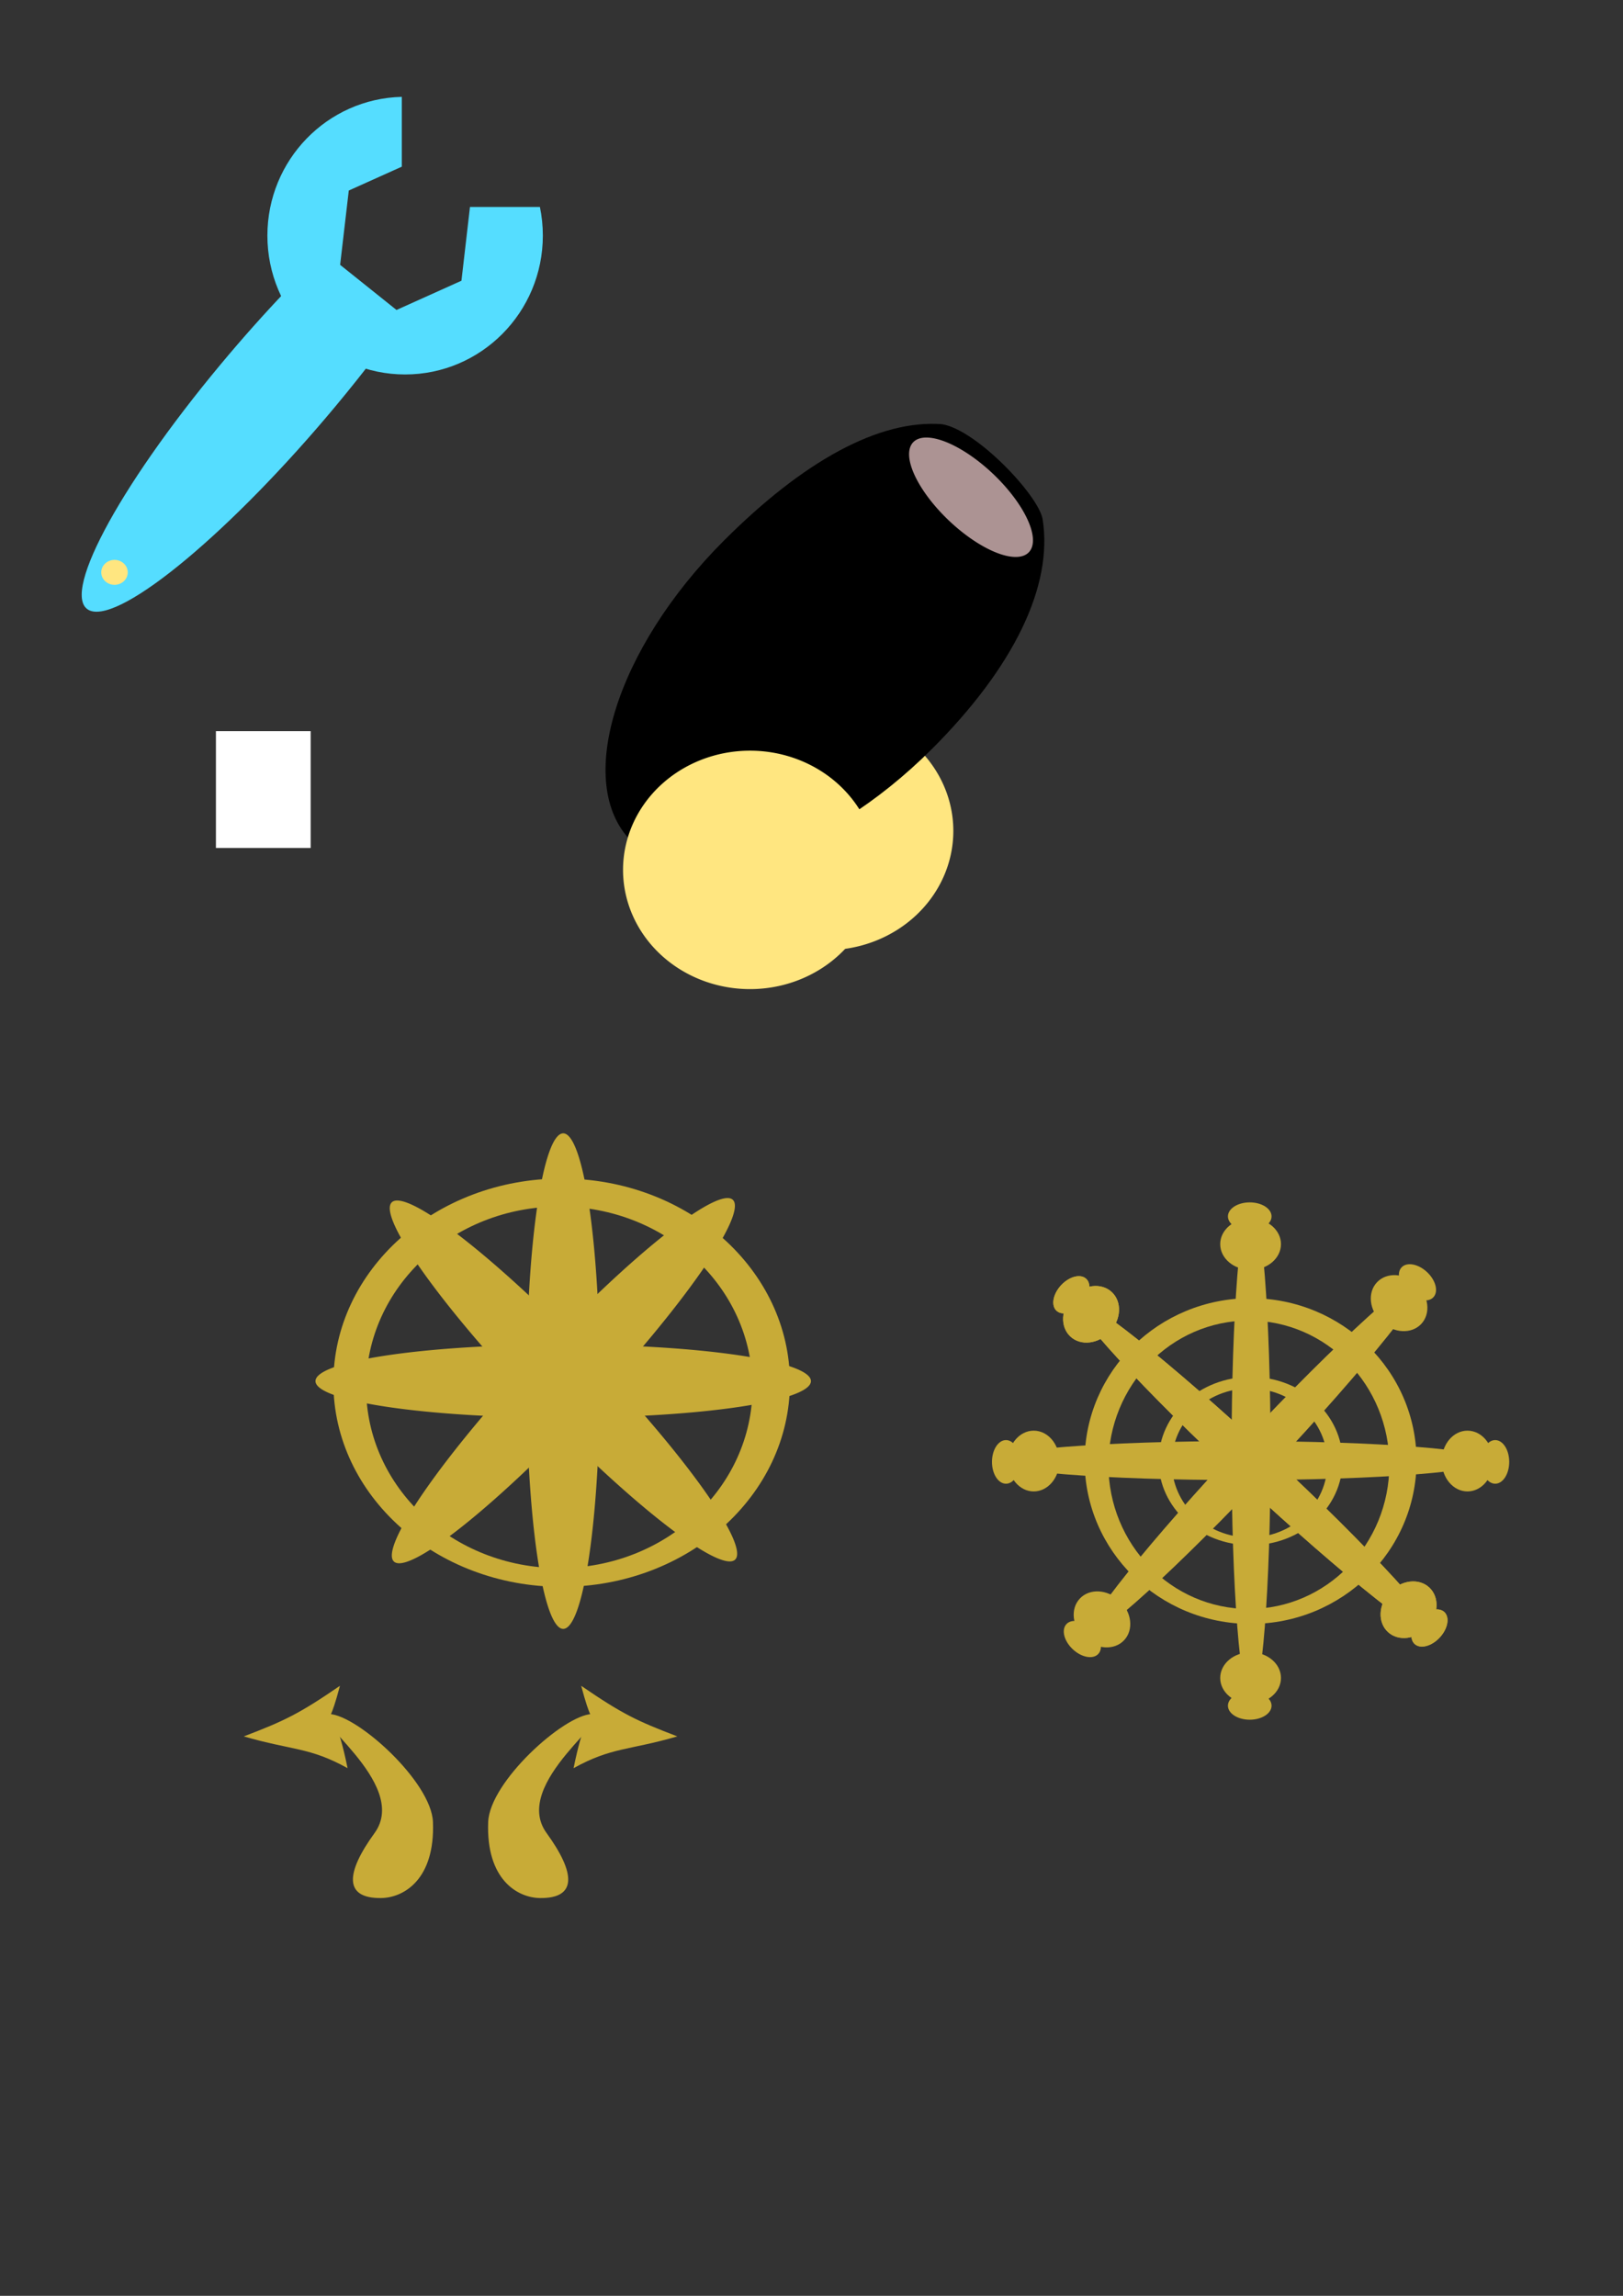 <?xml version="1.0" encoding="UTF-8" standalone="no"?>
<!-- Created with Inkscape (http://www.inkscape.org/) -->

<svg
   xmlns:dc="http://purl.org/dc/elements/1.1/"
   xmlns:cc="http://creativecommons.org/ns#"
   xmlns:rdf="http://www.w3.org/1999/02/22-rdf-syntax-ns#"
   xmlns:svg="http://www.w3.org/2000/svg"
   xmlns="http://www.w3.org/2000/svg"
   xmlns:sodipodi="http://sodipodi.sourceforge.net/DTD/sodipodi-0.dtd"
   xmlns:inkscape="http://www.inkscape.org/namespaces/inkscape"
   width="744.094"
   height="1052.362"
   id="svg2"
   version="1.1"
   inkscape:version="0.48.1 "
   sodipodi:docname="wrench.svg">
  <rect width="100%" height="100%" fill="#333333" stroke="none"/>
  <defs
     id="defs4" />
  <sodipodi:namedview
     id="base"
     pagecolor="#ffffff"
     bordercolor="#666666"
     borderopacity="1.0"
     inkscape:pageopacity="0.0"
     inkscape:pageshadow="2"
     inkscape:zoom="0.9899495"
     inkscape:cx="599.98243"
     inkscape:cy="183.44058"
     inkscape:document-units="px"
     inkscape:current-layer="layer1"
     showgrid="false"
     inkscape:window-width="1640"
     inkscape:window-height="1138"
     inkscape:window-x="-32000"
     inkscape:window-y="-32000"
     inkscape:window-maximized="1" />
  <g
     inkscape:label="Layer 1"
     inkscape:groupmode="layer"
     id="layer1">
    <path
       sodipodi:type="arc"
       style="fill:#55ddff;fill-opacity:1;fill-rule:nonzero;stroke:#00001e;stroke-width:2.1;stroke-linecap:round;stroke-linejoin:round;stroke-miterlimit:4;stroke-opacity:1;stroke-dasharray:none"
       id="path2987"
       sodipodi:cx="976.8175"
       sodipodi:cy="716.48645"
       sodipodi:rx="2.0203052"
       sodipodi:ry="0.50507629"
       d="m 978.838,716.486 a 2.02,0.505 0 1 1 -4.041,0 2.02,0.505 0 1 1 4.041,0 z" />
    <path
       style="fill:#55ddff;fill-opacity:1;fill-rule:nonzero;stroke:none"
       d="m 131.265,133.21 c -9.974,10.45 -20.174,21.881 -30.26,33.995 -47.506,57.057 -74.156,107.548 -59.54,112.762 14.617,5.214 64.974,-36.83 112.48,-93.887 6.777,-8.14 13.122,-16.114 18.992,-23.874 -18.78,-3.294 -34.245,-14.328 -41.672,-28.995 z"
       id="path3757"
       inkscape:connector-curvature="0" />
    <path
       style="fill:#55ddff;fill-opacity:1;fill-rule:nonzero;stroke:none"
       clip-path="none"
       d="m 184.219,44.397 c -34.173,0.805 -61.625,28.953 -61.625,63.594 0,35.147 28.257,63.656 63.125,63.656 34.868,0 63.156,-28.509 63.156,-63.656 0,-4.504 -0.461,-8.886 -1.344,-13.125 l -32.062,0 -3.906,33.813 -29.781,13.406 -25.844,-20.688 3.969,-34.063 24.312,-10.938 0,-32 z"
       id="path2985"
       inkscape:connector-curvature="0" />
    <rect
       style="fill:#ffffff;fill-opacity:1;fill-rule:nonzero;stroke:none"
       id="rect3777"
       width="43.437"
       height="53.538"
       x="98.995"
       y="335.154" />
    <path
       sodipodi:type="arc"
       style="fill:#ffe680;fill-opacity:1;fill-rule:nonzero;stroke:none"
       id="path3851"
       sodipodi:cx="293.92856"
       sodipodi:cy="628.07648"
       sodipodi:rx="6.0714288"
       sodipodi:ry="5.7142859"
       d="m 300,628.076 a 6.071,5.714 0 1 1 -12.143,0 6.071,5.714 0 1 1 12.143,0 z"
       transform="translate(-241.429,-365.714)" />
    <path
       sodipodi:type="arc"
       style="fill:#ffe680;fill-opacity:1;fill-rule:nonzero;stroke:none"
       id="path3875"
       sodipodi:cx="293.92856"
       sodipodi:cy="628.07648"
       sodipodi:rx="6.0714288"
       sodipodi:ry="5.7142859"
       d="m 300,628.076 a 6.071,5.714 0 1 1 -12.143,0 6.071,5.714 0 1 1 12.143,0 z"
       transform="matrix(9.588,0,0,9.563,-2439.327,-5625.405)" />
    <path
       transform="matrix(0.707,0.707,-0.707,0.707,320.199,-181.876)"
       style="fill:#000000;fill-opacity:1;fill-rule:nonzero;stroke:none"
       d="m 447.143,295.576 c 0,70.416 -30.221,127.5 -67.5,127.5 -37.279,0 -67.5,-57.084 -67.5,-127.5 0,-51.526 10.97,-89.457 32.951,-108.403 12.977,-9.374 54.041,-8.273 63.351,-1.915 25.357,18.343 38.698,57.715 38.698,110.318 z"
       id="path3853"
       inkscape:connector-curvature="0"
       sodipodi:nodetypes="sssccs" />
    <path
       transform="matrix(9.588,0,0,9.563,-2474.327,-5607.547)"
       d="m 300,628.076 a 6.071,5.714 0 1 1 -12.143,0 6.071,5.714 0 1 1 12.143,0 z"
       sodipodi:ry="5.7142859"
       sodipodi:rx="6.0714288"
       sodipodi:cy="628.07648"
       sodipodi:cx="293.92856"
       id="path3855"
       style="fill:#ffe680;fill-opacity:1;fill-rule:nonzero;stroke:none"
       sodipodi:type="arc" />
    <path
       sodipodi:type="arc"
       style="fill:#ac9393;fill-opacity:1;fill-rule:nonzero;stroke:none"
       id="path3857"
       sodipodi:cx="491.78571"
       sodipodi:cy="255.21933"
       sodipodi:rx="53.214287"
       sodipodi:ry="45.714287"
       d="m 545,255.219 a 53.214,45.714 0 1 1 -106.429,0 53.214,45.714 0 1 1 106.429,0 z"
       transform="matrix(0.495,0.477,-0.232,0.224,260.959,-63.818)" />
    <path
       style="fill:#c8ab37;fill-opacity:1;fill-rule:nonzero;stroke:none"
       d="M 257.5 540.219 C 199.707 540.219 152.844 582.103 152.844 633.781 C 152.844 685.459 199.707 727.375 257.5 727.375 C 315.293 727.375 362.156 685.459 362.156 633.781 C 362.156 582.103 315.293 540.219 257.5 540.219 z M 256.438 553.062 C 305.354 553.062 345 590.177 345 635.938 C 345 681.698 305.354 718.781 256.438 718.781 C 207.521 718.781 167.844 681.698 167.844 635.938 C 167.844 590.177 207.521 553.062 256.438 553.062 z "
       id="path3877" />
    <path
       sodipodi:type="arc"
       style="fill:#c8ab37;fill-opacity:1;fill-rule:nonzero;stroke:none"
       id="path3879"
       sodipodi:cx="95.714287"
       sodipodi:cy="543.07648"
       sodipodi:rx="33.57143"
       sodipodi:ry="113.57143"
       d="m 129.286,543.076 a 33.571,113.571 0 1 1 -67.143,0 33.571,113.571 0 1 1 67.143,0 z"
       transform="matrix(0.5,0,0,1,210.357,90)" />
    <path
       transform="matrix(0,0.5,-1,0,801.291,585.219)"
       d="m 129.286,543.076 a 33.571,113.571 0 1 1 -67.143,0 33.571,113.571 0 1 1 67.143,0 z"
       sodipodi:ry="113.57143"
       sodipodi:rx="33.57143"
       sodipodi:cy="543.07648"
       sodipodi:cx="95.714287"
       id="path3881"
       style="fill:#c8ab37;fill-opacity:1;fill-rule:nonzero;stroke:none"
       sodipodi:type="arc" />
    <path
       sodipodi:type="arc"
       style="fill:#c8ab37;fill-opacity:1;fill-rule:nonzero;stroke:none"
       id="path3883"
       sodipodi:cx="95.714287"
       sodipodi:cy="543.07648"
       sodipodi:rx="33.57143"
       sodipodi:ry="113.57143"
       d="m 129.286,543.076 a 33.571,113.571 0 1 1 -67.143,0 33.571,113.571 0 1 1 67.143,0 z"
       transform="matrix(-0.36,0.347,-0.693,-0.721,669.138,991.356)" />
    <path
       transform="matrix(-0.365,-0.342,0.684,-0.73,-78.241,1062.053)"
       d="m 129.286,543.076 a 33.571,113.571 0 1 1 -67.143,0 33.571,113.571 0 1 1 67.143,0 z"
       sodipodi:ry="113.57143"
       sodipodi:rx="33.57143"
       sodipodi:cy="543.07648"
       sodipodi:cx="95.714287"
       id="path3885"
       style="fill:#c8ab37;fill-opacity:1;fill-rule:nonzero;stroke:none"
       sodipodi:type="arc" />
    <g
       id="g3904">
      <path
         transform="matrix(0,0.266,-1,0,1112.005,644.049)"
         d="m 129.286,543.076 c 0,62.724 -15.03,113.571 -33.571,113.571 -18.541,0 -33.571,-50.848 -33.571,-113.571 0,-62.724 15.03,-113.571 33.571,-113.571 18.541,0 33.571,50.848 33.571,113.571 z"
         sodipodi:ry="113.57143"
         sodipodi:rx="33.57143"
         sodipodi:cy="543.07648"
         sodipodi:cx="95.714287"
         id="path3890"
         style="fill:#c8ab37;fill-opacity:1;fill-rule:nonzero;stroke:none"
         sodipodi:type="arc" />
      <path
         transform="translate(0,2)"
         d="m 485.714,667.719 c 0,7.693 -5.277,13.929 -11.786,13.929 -6.509,0 -11.786,-6.236 -11.786,-13.929 0,-7.693 5.277,-13.929 11.786,-13.929 6.509,0 11.786,6.236 11.786,13.929 z"
         sodipodi:ry="13.928572"
         sodipodi:rx="11.785714"
         sodipodi:cy="667.7193"
         sodipodi:cx="473.92856"
         id="path3892"
         style="fill:#c8ab37;fill-opacity:1;fill-rule:nonzero;stroke:none"
         sodipodi:type="arc" />
      <path
         sodipodi:type="arc"
         style="fill:#c8ab37;fill-opacity:1;fill-rule:nonzero;stroke:none"
         id="path3898"
         sodipodi:cx="473.92856"
         sodipodi:cy="667.7193"
         sodipodi:rx="11.785714"
         sodipodi:ry="13.928572"
         d="m 485.714,667.719 c 0,7.693 -5.277,13.929 -11.786,13.929 -6.509,0 -11.786,-6.236 -11.786,-13.929 0,-7.693 5.277,-13.929 11.786,-13.929 6.509,0 11.786,6.236 11.786,13.929 z"
         transform="matrix(0.545,0,0,0.718,202.922,190.688)" />
      <path
         sodipodi:type="arc"
         style="fill:#c8ab37;fill-opacity:1;fill-rule:nonzero;stroke:none"
         id="path3900"
         sodipodi:cx="473.92856"
         sodipodi:cy="667.7193"
         sodipodi:rx="11.785714"
         sodipodi:ry="13.928572"
         d="m 485.714,667.719 c 0,7.693 -5.277,13.929 -11.786,13.929 -6.509,0 -11.786,-6.236 -11.786,-13.929 0,-7.693 5.277,-13.929 11.786,-13.929 6.509,0 11.786,6.236 11.786,13.929 z"
         transform="matrix(-1,0,0,1,1146.714,2)" />
      <path
         transform="matrix(-0.545,0,0,0.718,943.792,190.688)"
         d="m 485.714,667.719 c 0,7.693 -5.277,13.929 -11.786,13.929 -6.509,0 -11.786,-6.236 -11.786,-13.929 0,-7.693 5.277,-13.929 11.786,-13.929 6.509,0 11.786,6.236 11.786,13.929 z"
         sodipodi:ry="13.928572"
         sodipodi:rx="11.785714"
         sodipodi:cy="667.7193"
         sodipodi:cx="473.92856"
         id="path3902"
         style="fill:#c8ab37;fill-opacity:1;fill-rule:nonzero;stroke:none"
         sodipodi:type="arc" />
    </g>
    <g
       id="g3911"
       transform="matrix(0,1,-1,0,1243.076,96.362)">
      <path
         sodipodi:type="arc"
         style="fill:#c8ab37;fill-opacity:1;fill-rule:nonzero;stroke:none"
         id="path3913"
         sodipodi:cx="95.714287"
         sodipodi:cy="543.07648"
         sodipodi:rx="33.57143"
         sodipodi:ry="113.57143"
         d="m 129.286,543.076 c 0,62.724 -15.03,113.571 -33.571,113.571 -18.541,0 -33.571,-50.848 -33.571,-113.571 0,-62.724 15.03,-113.571 33.571,-113.571 18.541,0 33.571,50.848 33.571,113.571 z"
         transform="matrix(0,0.266,-1,0,1112.005,644.049)" />
      <path
         sodipodi:type="arc"
         style="fill:#c8ab37;fill-opacity:1;fill-rule:nonzero;stroke:none"
         id="path3915"
         sodipodi:cx="473.92856"
         sodipodi:cy="667.7193"
         sodipodi:rx="11.785714"
         sodipodi:ry="13.928572"
         d="m 485.714,667.719 c 0,7.693 -5.277,13.929 -11.786,13.929 -6.509,0 -11.786,-6.236 -11.786,-13.929 0,-7.693 5.277,-13.929 11.786,-13.929 6.509,0 11.786,6.236 11.786,13.929 z"
         transform="translate(0,2)" />
      <path
         transform="matrix(0.545,0,0,0.718,202.922,190.688)"
         d="m 485.714,667.719 c 0,7.693 -5.277,13.929 -11.786,13.929 -6.509,0 -11.786,-6.236 -11.786,-13.929 0,-7.693 5.277,-13.929 11.786,-13.929 6.509,0 11.786,6.236 11.786,13.929 z"
         sodipodi:ry="13.928572"
         sodipodi:rx="11.785714"
         sodipodi:cy="667.7193"
         sodipodi:cx="473.92856"
         id="path3917"
         style="fill:#c8ab37;fill-opacity:1;fill-rule:nonzero;stroke:none"
         sodipodi:type="arc" />
      <path
         transform="matrix(-1,0,0,1,1146.714,2)"
         d="m 485.714,667.719 c 0,7.693 -5.277,13.929 -11.786,13.929 -6.509,0 -11.786,-6.236 -11.786,-13.929 0,-7.693 5.277,-13.929 11.786,-13.929 6.509,0 11.786,6.236 11.786,13.929 z"
         sodipodi:ry="13.928572"
         sodipodi:rx="11.785714"
         sodipodi:cy="667.7193"
         sodipodi:cx="473.92856"
         id="path3919"
         style="fill:#c8ab37;fill-opacity:1;fill-rule:nonzero;stroke:none"
         sodipodi:type="arc" />
      <path
         sodipodi:type="arc"
         style="fill:#c8ab37;fill-opacity:1;fill-rule:nonzero;stroke:none"
         id="path3921"
         sodipodi:cx="473.92856"
         sodipodi:cy="667.7193"
         sodipodi:rx="11.785714"
         sodipodi:ry="13.928572"
         d="m 485.714,667.719 c 0,7.693 -5.277,13.929 -11.786,13.929 -6.509,0 -11.786,-6.236 -11.786,-13.929 0,-7.693 5.277,-13.929 11.786,-13.929 6.509,0 11.786,6.236 11.786,13.929 z"
         transform="matrix(-0.545,0,0,0.718,943.792,190.688)" />
    </g>
    <g
       transform="matrix(-0.685,0.729,-0.729,-0.685,1454.305,710.598)"
       id="g3923">
      <path
         transform="matrix(0,0.266,-1,0,1112.005,644.049)"
         d="m 129.286,543.076 c 0,62.724 -15.03,113.571 -33.571,113.571 -18.541,0 -33.571,-50.848 -33.571,-113.571 0,-62.724 15.03,-113.571 33.571,-113.571 18.541,0 33.571,50.848 33.571,113.571 z"
         sodipodi:ry="113.57143"
         sodipodi:rx="33.57143"
         sodipodi:cy="543.07648"
         sodipodi:cx="95.714287"
         id="path3925"
         style="fill:#c8ab37;fill-opacity:1;fill-rule:nonzero;stroke:none"
         sodipodi:type="arc" />
      <path
         transform="translate(0,2)"
         d="m 485.714,667.719 c 0,7.693 -5.277,13.929 -11.786,13.929 -6.509,0 -11.786,-6.236 -11.786,-13.929 0,-7.693 5.277,-13.929 11.786,-13.929 6.509,0 11.786,6.236 11.786,13.929 z"
         sodipodi:ry="13.928572"
         sodipodi:rx="11.785714"
         sodipodi:cy="667.7193"
         sodipodi:cx="473.92856"
         id="path3927"
         style="fill:#c8ab37;fill-opacity:1;fill-rule:nonzero;stroke:none"
         sodipodi:type="arc" />
      <path
         sodipodi:type="arc"
         style="fill:#c8ab37;fill-opacity:1;fill-rule:nonzero;stroke:none"
         id="path3929"
         sodipodi:cx="473.92856"
         sodipodi:cy="667.7193"
         sodipodi:rx="11.785714"
         sodipodi:ry="13.928572"
         d="m 485.714,667.719 c 0,7.693 -5.277,13.929 -11.786,13.929 -6.509,0 -11.786,-6.236 -11.786,-13.929 0,-7.693 5.277,-13.929 11.786,-13.929 6.509,0 11.786,6.236 11.786,13.929 z"
         transform="matrix(0.545,0,0,0.718,202.922,190.688)" />
      <path
         sodipodi:type="arc"
         style="fill:#c8ab37;fill-opacity:1;fill-rule:nonzero;stroke:none"
         id="path3931"
         sodipodi:cx="473.92856"
         sodipodi:cy="667.7193"
         sodipodi:rx="11.785714"
         sodipodi:ry="13.928572"
         d="m 485.714,667.719 c 0,7.693 -5.277,13.929 -11.786,13.929 -6.509,0 -11.786,-6.236 -11.786,-13.929 0,-7.693 5.277,-13.929 11.786,-13.929 6.509,0 11.786,6.236 11.786,13.929 z"
         transform="matrix(-1,0,0,1,1146.714,2)" />
      <path
         transform="matrix(-0.545,0,0,0.718,943.792,190.688)"
         d="m 485.714,667.719 c 0,7.693 -5.277,13.929 -11.786,13.929 -6.509,0 -11.786,-6.236 -11.786,-13.929 0,-7.693 5.277,-13.929 11.786,-13.929 6.509,0 11.786,6.236 11.786,13.929 z"
         sodipodi:ry="13.928572"
         sodipodi:rx="11.785714"
         sodipodi:cy="667.7193"
         sodipodi:cx="473.92856"
         id="path3933"
         style="fill:#c8ab37;fill-opacity:1;fill-rule:nonzero;stroke:none"
         sodipodi:type="arc" />
    </g>
    <g
       id="g3935"
       transform="matrix(-0.732,-0.681,0.681,-0.732,536.623,1550.85)">
      <path
         sodipodi:type="arc"
         style="fill:#c8ab37;fill-opacity:1;fill-rule:nonzero;stroke:none"
         id="path3937"
         sodipodi:cx="95.714287"
         sodipodi:cy="543.07648"
         sodipodi:rx="33.57143"
         sodipodi:ry="113.57143"
         d="m 129.286,543.076 c 0,62.724 -15.03,113.571 -33.571,113.571 -18.541,0 -33.571,-50.848 -33.571,-113.571 0,-62.724 15.03,-113.571 33.571,-113.571 18.541,0 33.571,50.848 33.571,113.571 z"
         transform="matrix(0,0.266,-1,0,1112.005,644.049)" />
      <path
         sodipodi:type="arc"
         style="fill:#c8ab37;fill-opacity:1;fill-rule:nonzero;stroke:none"
         id="path3939"
         sodipodi:cx="473.92856"
         sodipodi:cy="667.7193"
         sodipodi:rx="11.785714"
         sodipodi:ry="13.928572"
         d="m 485.714,667.719 c 0,7.693 -5.277,13.929 -11.786,13.929 -6.509,0 -11.786,-6.236 -11.786,-13.929 0,-7.693 5.277,-13.929 11.786,-13.929 6.509,0 11.786,6.236 11.786,13.929 z"
         transform="translate(0,2)" />
      <path
         transform="matrix(0.545,0,0,0.718,202.922,190.688)"
         d="m 485.714,667.719 c 0,7.693 -5.277,13.929 -11.786,13.929 -6.509,0 -11.786,-6.236 -11.786,-13.929 0,-7.693 5.277,-13.929 11.786,-13.929 6.509,0 11.786,6.236 11.786,13.929 z"
         sodipodi:ry="13.928572"
         sodipodi:rx="11.785714"
         sodipodi:cy="667.7193"
         sodipodi:cx="473.92856"
         id="path3941"
         style="fill:#c8ab37;fill-opacity:1;fill-rule:nonzero;stroke:none"
         sodipodi:type="arc" />
      <path
         transform="matrix(-1,0,0,1,1146.714,2)"
         d="m 485.714,667.719 c 0,7.693 -5.277,13.929 -11.786,13.929 -6.509,0 -11.786,-6.236 -11.786,-13.929 0,-7.693 5.277,-13.929 11.786,-13.929 6.509,0 11.786,6.236 11.786,13.929 z"
         sodipodi:ry="13.928572"
         sodipodi:rx="11.785714"
         sodipodi:cy="667.7193"
         sodipodi:cx="473.92856"
         id="path3943"
         style="fill:#c8ab37;fill-opacity:1;fill-rule:nonzero;stroke:none"
         sodipodi:type="arc" />
      <path
         sodipodi:type="arc"
         style="fill:#c8ab37;fill-opacity:1;fill-rule:nonzero;stroke:none"
         id="path3945"
         sodipodi:cx="473.92856"
         sodipodi:cy="667.7193"
         sodipodi:rx="11.785714"
         sodipodi:ry="13.928572"
         d="m 485.714,667.719 c 0,7.693 -5.277,13.929 -11.786,13.929 -6.509,0 -11.786,-6.236 -11.786,-13.929 0,-7.693 5.277,-13.929 11.786,-13.929 6.509,0 11.786,6.236 11.786,13.929 z"
         transform="matrix(-0.545,0,0,0.718,943.792,190.688)" />
    </g>
    <g
       transform="matrix(-0.732,-0.681,0.681,-0.732,536.623,1550.85)"
       id="g3947">
      <path
         transform="matrix(0,0.266,-1,0,1112.005,644.049)"
         d="m 129.286,543.076 c 0,62.724 -15.03,113.571 -33.571,113.571 -18.541,0 -33.571,-50.848 -33.571,-113.571 0,-62.724 15.03,-113.571 33.571,-113.571 18.541,0 33.571,50.848 33.571,113.571 z"
         sodipodi:ry="113.57143"
         sodipodi:rx="33.57143"
         sodipodi:cy="543.07648"
         sodipodi:cx="95.714287"
         id="path3949"
         style="fill:#c8ab37;fill-opacity:1;fill-rule:nonzero;stroke:none"
         sodipodi:type="arc" />
      <path
         transform="translate(0,2)"
         d="m 485.714,667.719 c 0,7.693 -5.277,13.929 -11.786,13.929 -6.509,0 -11.786,-6.236 -11.786,-13.929 0,-7.693 5.277,-13.929 11.786,-13.929 6.509,0 11.786,6.236 11.786,13.929 z"
         sodipodi:ry="13.928572"
         sodipodi:rx="11.785714"
         sodipodi:cy="667.7193"
         sodipodi:cx="473.92856"
         id="path3951"
         style="fill:#c8ab37;fill-opacity:1;fill-rule:nonzero;stroke:none"
         sodipodi:type="arc" />
      <path
         sodipodi:type="arc"
         style="fill:#c8ab37;fill-opacity:1;fill-rule:nonzero;stroke:none"
         id="path3953"
         sodipodi:cx="473.92856"
         sodipodi:cy="667.7193"
         sodipodi:rx="11.785714"
         sodipodi:ry="13.928572"
         d="m 485.714,667.719 c 0,7.693 -5.277,13.929 -11.786,13.929 -6.509,0 -11.786,-6.236 -11.786,-13.929 0,-7.693 5.277,-13.929 11.786,-13.929 6.509,0 11.786,6.236 11.786,13.929 z"
         transform="matrix(0.545,0,0,0.718,202.922,190.688)" />
      <path
         sodipodi:type="arc"
         style="fill:#c8ab37;fill-opacity:1;fill-rule:nonzero;stroke:none"
         id="path3955"
         sodipodi:cx="473.92856"
         sodipodi:cy="667.7193"
         sodipodi:rx="11.785714"
         sodipodi:ry="13.928572"
         d="m 485.714,667.719 c 0,7.693 -5.277,13.929 -11.786,13.929 -6.509,0 -11.786,-6.236 -11.786,-13.929 0,-7.693 5.277,-13.929 11.786,-13.929 6.509,0 11.786,6.236 11.786,13.929 z"
         transform="matrix(-1,0,0,1,1146.714,2)" />
      <path
         transform="matrix(-0.545,0,0,0.718,943.792,190.688)"
         d="m 485.714,667.719 c 0,7.693 -5.277,13.929 -11.786,13.929 -6.509,0 -11.786,-6.236 -11.786,-13.929 0,-7.693 5.277,-13.929 11.786,-13.929 6.509,0 11.786,6.236 11.786,13.929 z"
         sodipodi:ry="13.928572"
         sodipodi:rx="11.785714"
         sodipodi:cy="667.7193"
         sodipodi:cx="473.92856"
         id="path3957"
         style="fill:#c8ab37;fill-opacity:1;fill-rule:nonzero;stroke:none"
         sodipodi:type="arc" />
    </g>
    <path
       id="path3995"
       d="m 573.357,595.07 c -42.015,0 -76.085,33.412 -76.085,74.637 0,41.225 34.07,74.662 76.085,74.662 42.015,0 76.085,-33.437 76.085,-74.662 0,-41.225 -34.07,-74.637 -76.085,-74.637 z m -0.772,10.246 c 35.562,0 64.385,29.607 64.385,66.111 0,36.504 -28.822,66.086 -64.385,66.086 -35.562,0 -64.407,-29.582 -64.407,-66.086 0,-36.504 28.845,-66.111 64.407,-66.111 z"
       style="fill:#c8ab37;fill-opacity:1;fill-rule:nonzero;stroke:none"
       inkscape:connector-curvature="0" />
    <path
       inkscape:connector-curvature="0"
       style="fill:#c8ab37;fill-opacity:1;fill-rule:nonzero;stroke:none"
       d="m 573.357,631.141 c -23.279,0 -42.156,17.267 -42.156,38.572 0,21.305 18.877,38.585 42.156,38.585 23.279,0 42.156,-17.28 42.156,-38.585 0,-21.305 -18.877,-38.572 -42.156,-38.572 z m -0.428,5.295 c 19.704,0 35.674,15.301 35.674,34.166 0,18.865 -15.97,34.153 -35.674,34.153 -19.704,0 -35.686,-15.288 -35.686,-34.153 0,-18.865 15.982,-34.166 35.686,-34.166 z"
       id="path3997" />
    <path
       style="fill:#c8ab37;fill-opacity:1;fill-rule:nonzero;stroke:none"
       d="m 198.495,835.179 c 1.012,26.328 -13.387,34.714 -23.739,34.85 -16.994,0.224 -16.475,-11.284 -3.03,-29.799 16.717,-23.023 -33.806,-55.129 -20.708,-54.548 12.983,0.575 46.77,31.096 47.477,49.497 z"
       id="path3028"
       inkscape:connector-curvature="0"
       sodipodi:nodetypes="sssss"
       inkscape:export-filename="C:\Users\snutecht\Desktop\path3030.png"
       inkscape:export-xdpi="62.226967"
       inkscape:export-ydpi="62.226967" />
    <path
       style="fill:#c8ab37;fill-opacity:1;fill-rule:nonzero;stroke:none"
       d="m 159.346,810.496 c -17.468,-9.674 -25.187,-8.059 -47.579,-14.56 18.599,-7.114 25.228,-10.259 44.088,-23.192 -8.233,31.316 -5.203,-4.977 3.492,37.752 z"
       id="path3030"
       inkscape:connector-curvature="0"
       sodipodi:nodetypes="cccc"
       inkscape:export-xdpi="62.226967"
       inkscape:export-ydpi="62.226967"
       inkscape:export-filename="C:\Users\snutecht\Desktop\path3030.png" />
    <path
       sodipodi:nodetypes="sssss"
       inkscape:connector-curvature="0"
       id="path3034"
       d="m 223.817,835.179 c -1.012,26.328 13.387,34.714 23.739,34.85 16.994,0.224 16.475,-11.284 3.03,-29.799 -16.717,-23.023 33.806,-55.129 20.708,-54.548 -12.983,0.575 -46.77,31.096 -47.477,49.497 z"
       style="fill:#c8ab37;fill-opacity:1;fill-rule:nonzero;stroke:none"
       inkscape:export-filename="C:\Users\snutecht\Desktop\path3036.png"
       inkscape:export-xdpi="66.870003"
       inkscape:export-ydpi="66.870003" />
    <path
       sodipodi:nodetypes="cccc"
       inkscape:connector-curvature="0"
       id="path3036"
       d="m 262.966,810.496 c 17.468,-9.674 25.187,-8.059 47.579,-14.56 -18.599,-7.114 -25.228,-10.259 -44.088,-23.192 8.233,31.316 5.203,-4.977 -3.492,37.752 z"
       style="fill:#c8ab37;fill-opacity:1;fill-rule:nonzero;stroke:none"
       inkscape:export-filename="C:\Users\snutecht\Desktop\path3036.png"
       inkscape:export-xdpi="66.870003"
       inkscape:export-ydpi="66.870003" />
  </g>
</svg>
